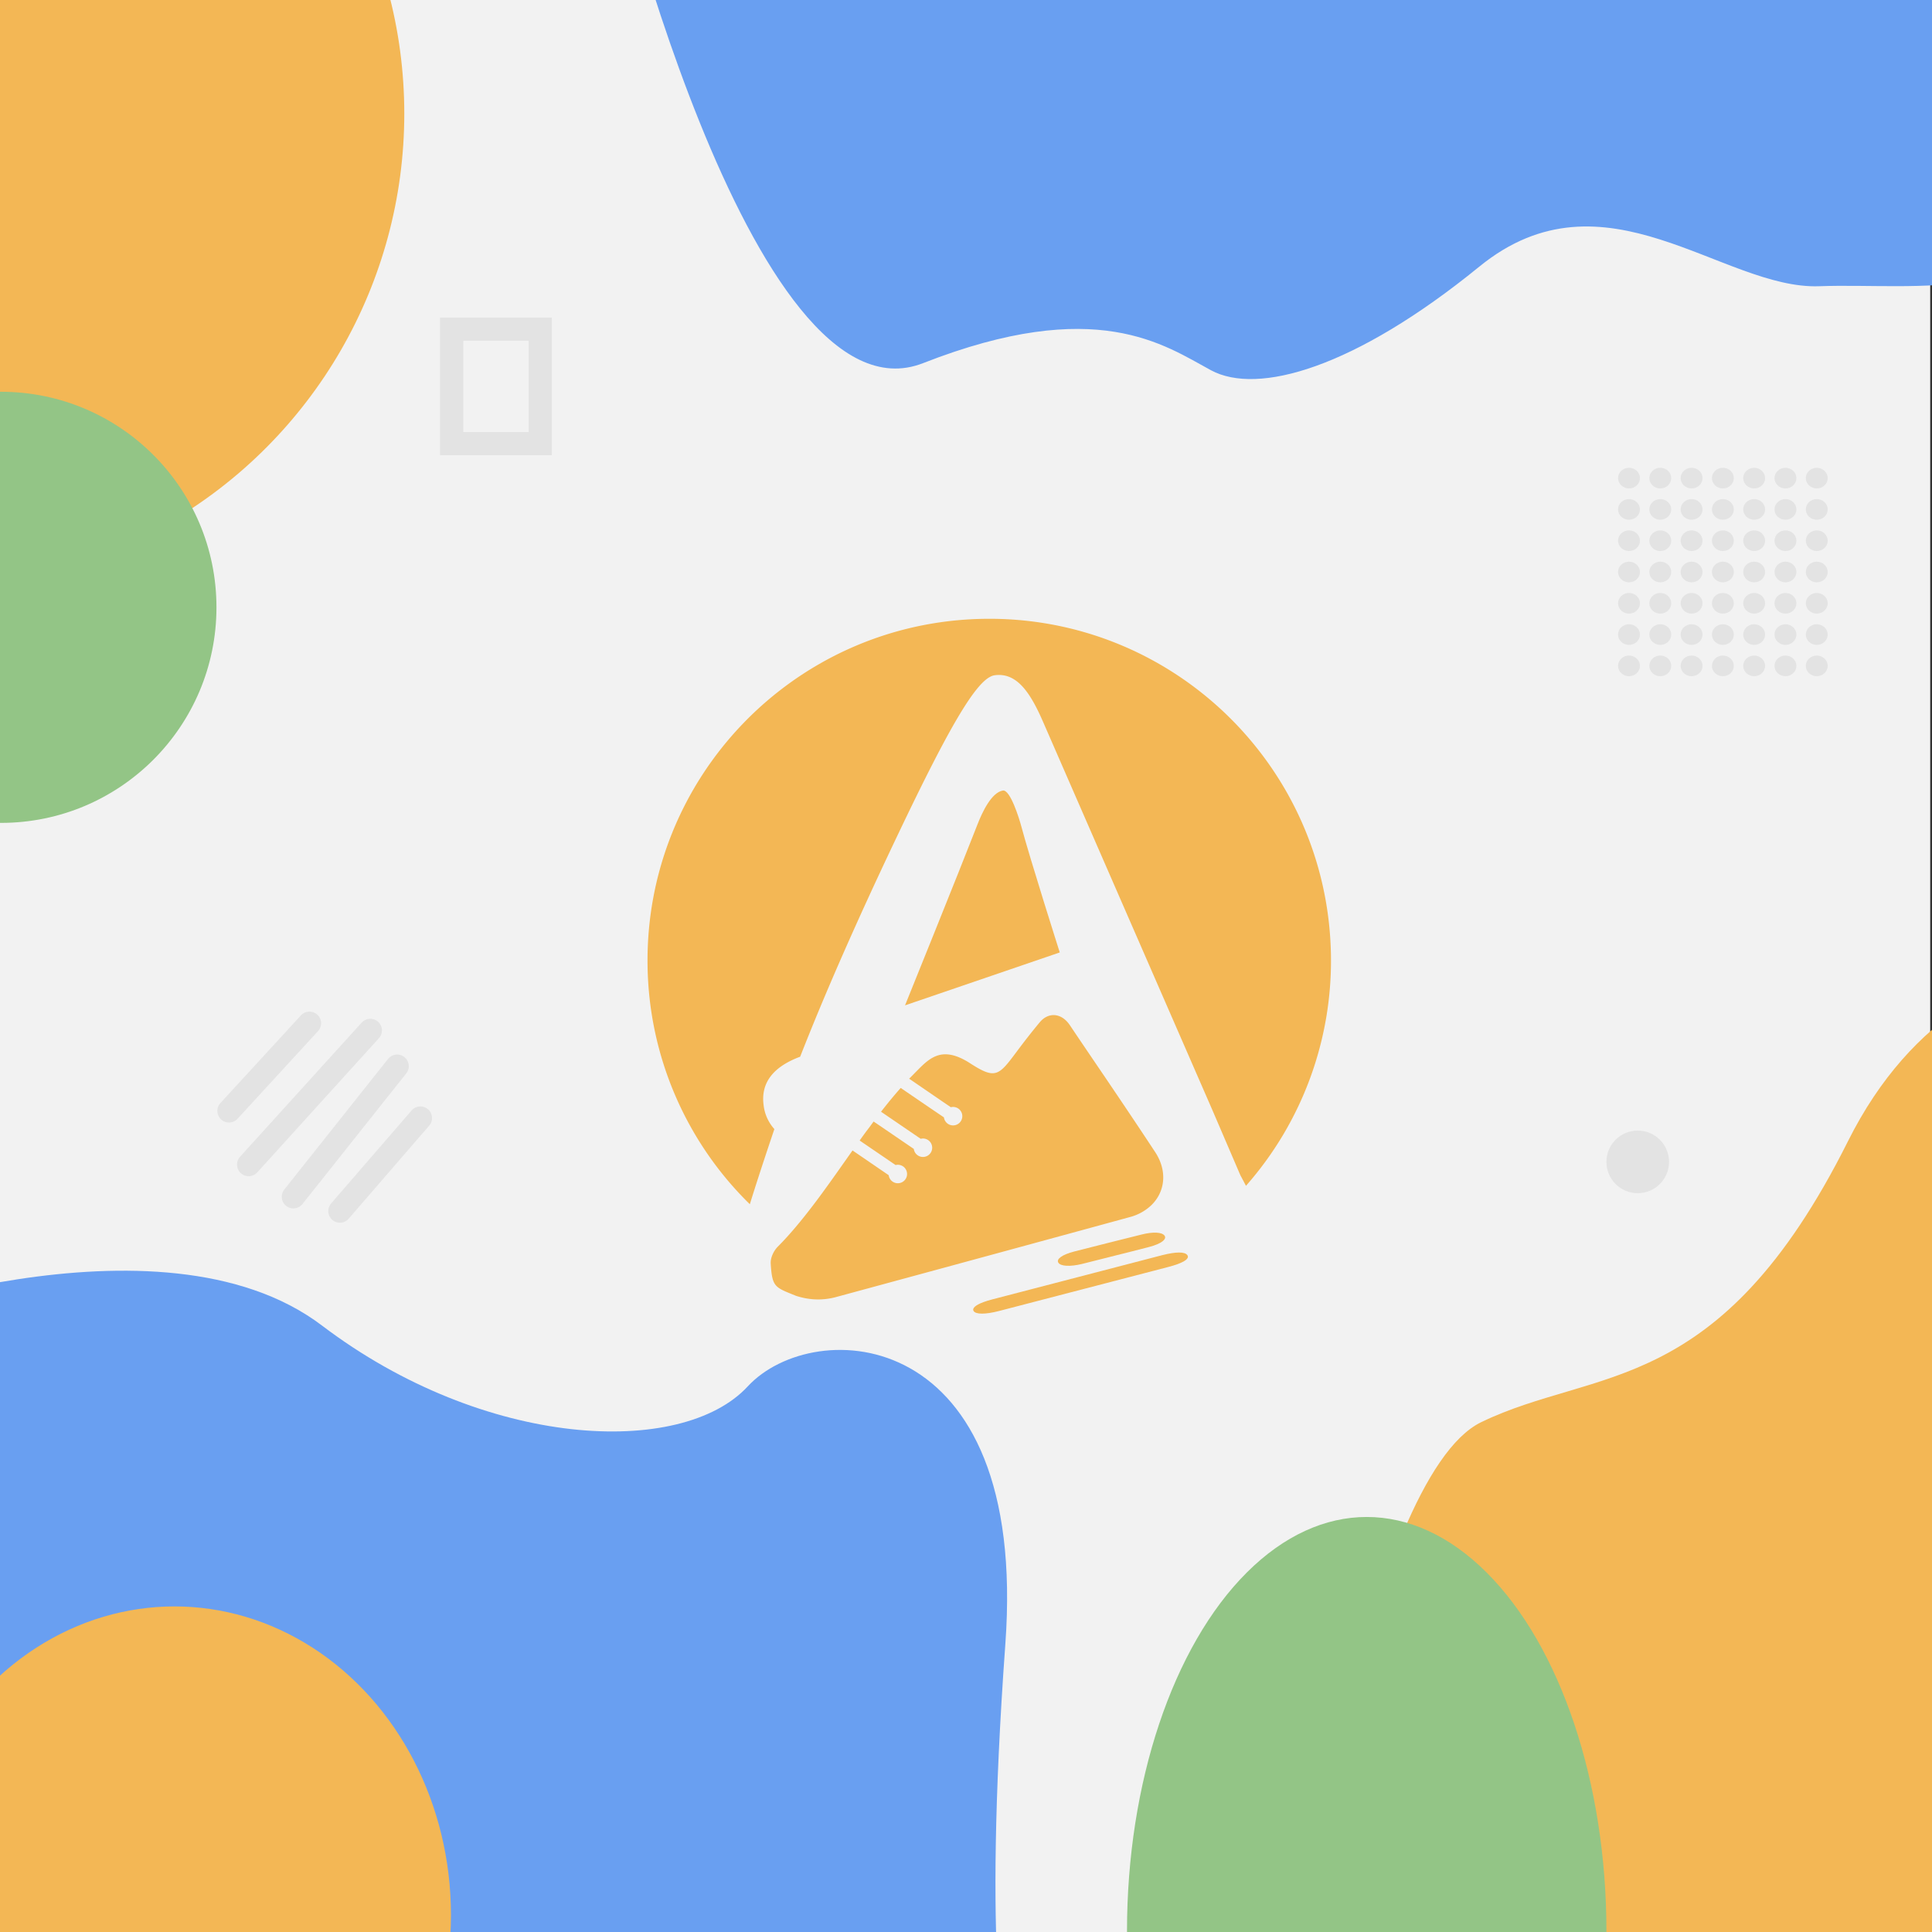 <svg xmlns="http://www.w3.org/2000/svg" viewBox="0 0 1080 1080"><rect x="0" y="0" width="1080" height="1080" fill="#333333" stroke="none"/><defs><style>.a{fill:#f2f2f2;}.b,.f{fill:none;stroke:#e3e3e3;stroke-width:13px;}.b{stroke-linecap:round;stroke-linejoin:round;}.c{fill:#f3b755;}.d{fill:#699ff1;}.e{fill:#93c586;}.f{stroke-miterlimit:10;}.g{fill:#e3e3e3;}</style></defs><title>DefaultActivityImage</title><rect class="a" width="1079" height="1080"/><line class="b" x1="222" y1="596" x2="164" y2="669"/><line class="b" x1="235" y1="625" x2="190" y2="677"/><path class="c" d="M1255,540s-150-46-222,98S892,764,828,795s-108,309-102,344,373,345,373,345l338-50Z"/><path class="c" d="M744,533.41C742,427.94,655,344,549.51,345.94S360.11,434.92,362,540.4a190.34,190.34,0,0,0,57.16,132.77q5.51-17.76,13.72-42a24,24,0,0,1-6-13.23q-2.58-18.65,20.42-27.24,20.79-53.1,54.07-123c30.21-63.5,45.27-88.93,54.64-90.22,12.75-1.77,20.33,10.43,27.35,26.67l94.35,216.34,15.7,36.56q1.68,3.09,3.09,5.83A190.28,190.28,0,0,0,744,533.41Z"/><path class="c" d="M643.63,673.69c7.7-7.49,9.07-19.1,2.11-29.68-11-16.71-22.21-33.32-33.47-49.9-1.2-1.77-2.41-3.54-3.61-5.32Q603.32,580.94,598,573c-4.63-6.81-11.89-7.41-16.8-1.51-4.38,5.26-8.6,10.67-12.68,16.14-10.21,13.7-11.92,16-26.21,6.75-16.75-10.78-23.44-2.09-31.91,6.43L508.22,603l18.72,12.82,4.58,3.12a5.16,5.16,0,1,1-3.75,6.26,4,4,0,0,1-.11-.58l-8.84-6-15.31-10.45c-3.77,4.23-7.43,8.69-11,13.3l6.05,4.13,16.12,11a5.09,5.09,0,0,1,4.14.71,5.16,5.16,0,1,1-8,4.94l-20.34-13.88-2.14-1.43c-.71,1-1.46,2-2.19,3L484,632.77q-1.74,2.37-3.45,4.79l1.86,1.27,18.24,12.44a5.16,5.16,0,1,1-3.76,6.26c0-.2-.08-.39-.11-.59l-16.3-11.16-3.91-2.66c-11.79,16.66-23.41,33.68-36.31,48-1.8,2-3.63,3.92-5.49,5.8-2.27,2.3-4.13,6.19-3.94,9.32.8,13.46,2.35,13.34,14.08,18.11a40.83,40.83,0,0,0,9.59,1.94A38.11,38.11,0,0,0,467.57,725l25.2-6.84q69.45-18.84,138.83-37.81A27.48,27.48,0,0,0,643.63,673.69Z"/><path class="c" d="M600.52,699.59c-6.75,1.74-10.17,4.21-8.9,6.25s6.53,2.33,13.21.72c6.2-1.52,12.36-3.11,18.55-4.68,6.38-1.62,12.8-3.18,19.14-4.86,6.54-1.72,9.9-4.28,8.48-6.28s-6.42-2.24-12.79-.65Q619.31,694.79,600.52,699.59Z"/><path class="c" d="M649.67,701.65l-.39.1-94.57,24.61c-1.86.48-3.49,1-4.88,1.5-4.45,1.65-6.49,3.41-5.62,4.94,1.16,2,6.47,2.06,14.27.05q20-5.18,39.9-10.38l6.14-1.59,1.25-.33,47.28-12.3c8.29-2.14,12.13-4.55,10.71-6.59S657.3,699.72,649.67,701.65Z"/><path class="c" d="M589.12,533.55l3.29-1.13s-16.73-52.56-21.56-70.73c-1.07-4-6.11-20.4-10.21-19.77-6.3,1-11.47,11.86-14.16,18.78C536.49,486.43,505.92,562,505.92,562l5.64-1.93Z"/><path class="d" d="M339-100c0,7,80,341,177,303s135-10,161,4,80-1,150-58,136,13,190,11,132,12,141-56S1374-91,1374-91Z"/><circle class="c" cx="-38.5" cy="63.5" r="264.5"/><circle class="e" cx="0.5" cy="339.5" r="120.5"/><rect class="f" x="252.5" y="184" width="49.5" height="64"/><path class="d" d="M-92,741s181-69,272,0,201,74,238,34,157-35,144,144,1,229,1,229l-806,47Z"/><ellipse class="e" cx="764" cy="1079.5" rx="134" ry="231.5"/><ellipse class="c" cx="97.53" cy="1070.5" rx="154.56" ry="172.5"/><line class="b" x1="173" y1="572" x2="128" y2="621"/><line class="b" x1="207" y1="576" x2="139" y2="651"/><circle class="g" cx="915.5" cy="649.5" r="17.5"/><ellipse class="g" cx="910.62" cy="267.27" rx="6.12" ry="5.77"/><ellipse class="g" cx="928.11" cy="267.27" rx="6.12" ry="5.77"/><ellipse class="g" cx="945.61" cy="267.27" rx="6.12" ry="5.77"/><ellipse class="g" cx="963.1" cy="267.27" rx="6.12" ry="5.77"/><ellipse class="g" cx="980.59" cy="267.27" rx="6.12" ry="5.77"/><ellipse class="g" cx="998.08" cy="267.27" rx="6.12" ry="5.77"/><ellipse class="g" cx="1015.58" cy="267.27" rx="6.12" ry="5.77"/><ellipse class="g" cx="910.62" cy="284.77" rx="6.12" ry="5.77"/><ellipse class="g" cx="928.11" cy="284.77" rx="6.12" ry="5.77"/><ellipse class="g" cx="945.61" cy="284.77" rx="6.12" ry="5.77"/><ellipse class="g" cx="963.1" cy="284.77" rx="6.12" ry="5.77"/><ellipse class="g" cx="980.59" cy="284.77" rx="6.12" ry="5.77"/><ellipse class="g" cx="998.08" cy="284.77" rx="6.12" ry="5.77"/><ellipse class="g" cx="1015.58" cy="284.77" rx="6.12" ry="5.77"/><ellipse class="g" cx="910.62" cy="302.26" rx="6.12" ry="5.77"/><ellipse class="g" cx="928.11" cy="302.26" rx="6.12" ry="5.77"/><ellipse class="g" cx="945.61" cy="302.26" rx="6.12" ry="5.77"/><ellipse class="g" cx="963.1" cy="302.26" rx="6.12" ry="5.77"/><ellipse class="g" cx="980.59" cy="302.26" rx="6.12" ry="5.77"/><ellipse class="g" cx="998.08" cy="302.26" rx="6.12" ry="5.77"/><ellipse class="g" cx="1015.58" cy="302.26" rx="6.12" ry="5.77"/><ellipse class="g" cx="910.62" cy="319.75" rx="6.12" ry="5.77"/><ellipse class="g" cx="928.11" cy="319.75" rx="6.12" ry="5.77"/><ellipse class="g" cx="945.61" cy="319.75" rx="6.12" ry="5.77"/><ellipse class="g" cx="963.1" cy="319.75" rx="6.12" ry="5.77"/><ellipse class="g" cx="980.59" cy="319.75" rx="6.12" ry="5.77"/><ellipse class="g" cx="998.08" cy="319.75" rx="6.12" ry="5.77"/><ellipse class="g" cx="1015.58" cy="319.75" rx="6.12" ry="5.77"/><ellipse class="g" cx="910.62" cy="337.24" rx="6.12" ry="5.77"/><ellipse class="g" cx="928.11" cy="337.24" rx="6.12" ry="5.77"/><ellipse class="g" cx="945.61" cy="337.24" rx="6.12" ry="5.77"/><ellipse class="g" cx="963.1" cy="337.24" rx="6.12" ry="5.77"/><ellipse class="g" cx="980.59" cy="337.24" rx="6.12" ry="5.77"/><ellipse class="g" cx="998.08" cy="337.24" rx="6.12" ry="5.77"/><ellipse class="g" cx="1015.58" cy="337.24" rx="6.12" ry="5.77"/><ellipse class="g" cx="910.62" cy="354.73" rx="6.12" ry="5.77"/><ellipse class="g" cx="928.11" cy="354.73" rx="6.12" ry="5.77"/><ellipse class="g" cx="945.61" cy="354.73" rx="6.12" ry="5.77"/><ellipse class="g" cx="963.1" cy="354.73" rx="6.12" ry="5.77"/><ellipse class="g" cx="980.59" cy="354.73" rx="6.12" ry="5.77"/><ellipse class="g" cx="998.08" cy="354.73" rx="6.12" ry="5.77"/><ellipse class="g" cx="1015.58" cy="354.73" rx="6.12" ry="5.77"/><ellipse class="g" cx="910.62" cy="372.23" rx="6.12" ry="5.77"/><ellipse class="g" cx="928.11" cy="372.23" rx="6.12" ry="5.77"/><ellipse class="g" cx="945.61" cy="372.23" rx="6.12" ry="5.77"/><ellipse class="g" cx="963.1" cy="372.23" rx="6.12" ry="5.77"/><ellipse class="g" cx="980.59" cy="372.23" rx="6.12" ry="5.77"/><ellipse class="g" cx="998.08" cy="372.23" rx="6.12" ry="5.77"/><ellipse class="g" cx="1015.58" cy="372.23" rx="6.12" ry="5.77"/></svg>